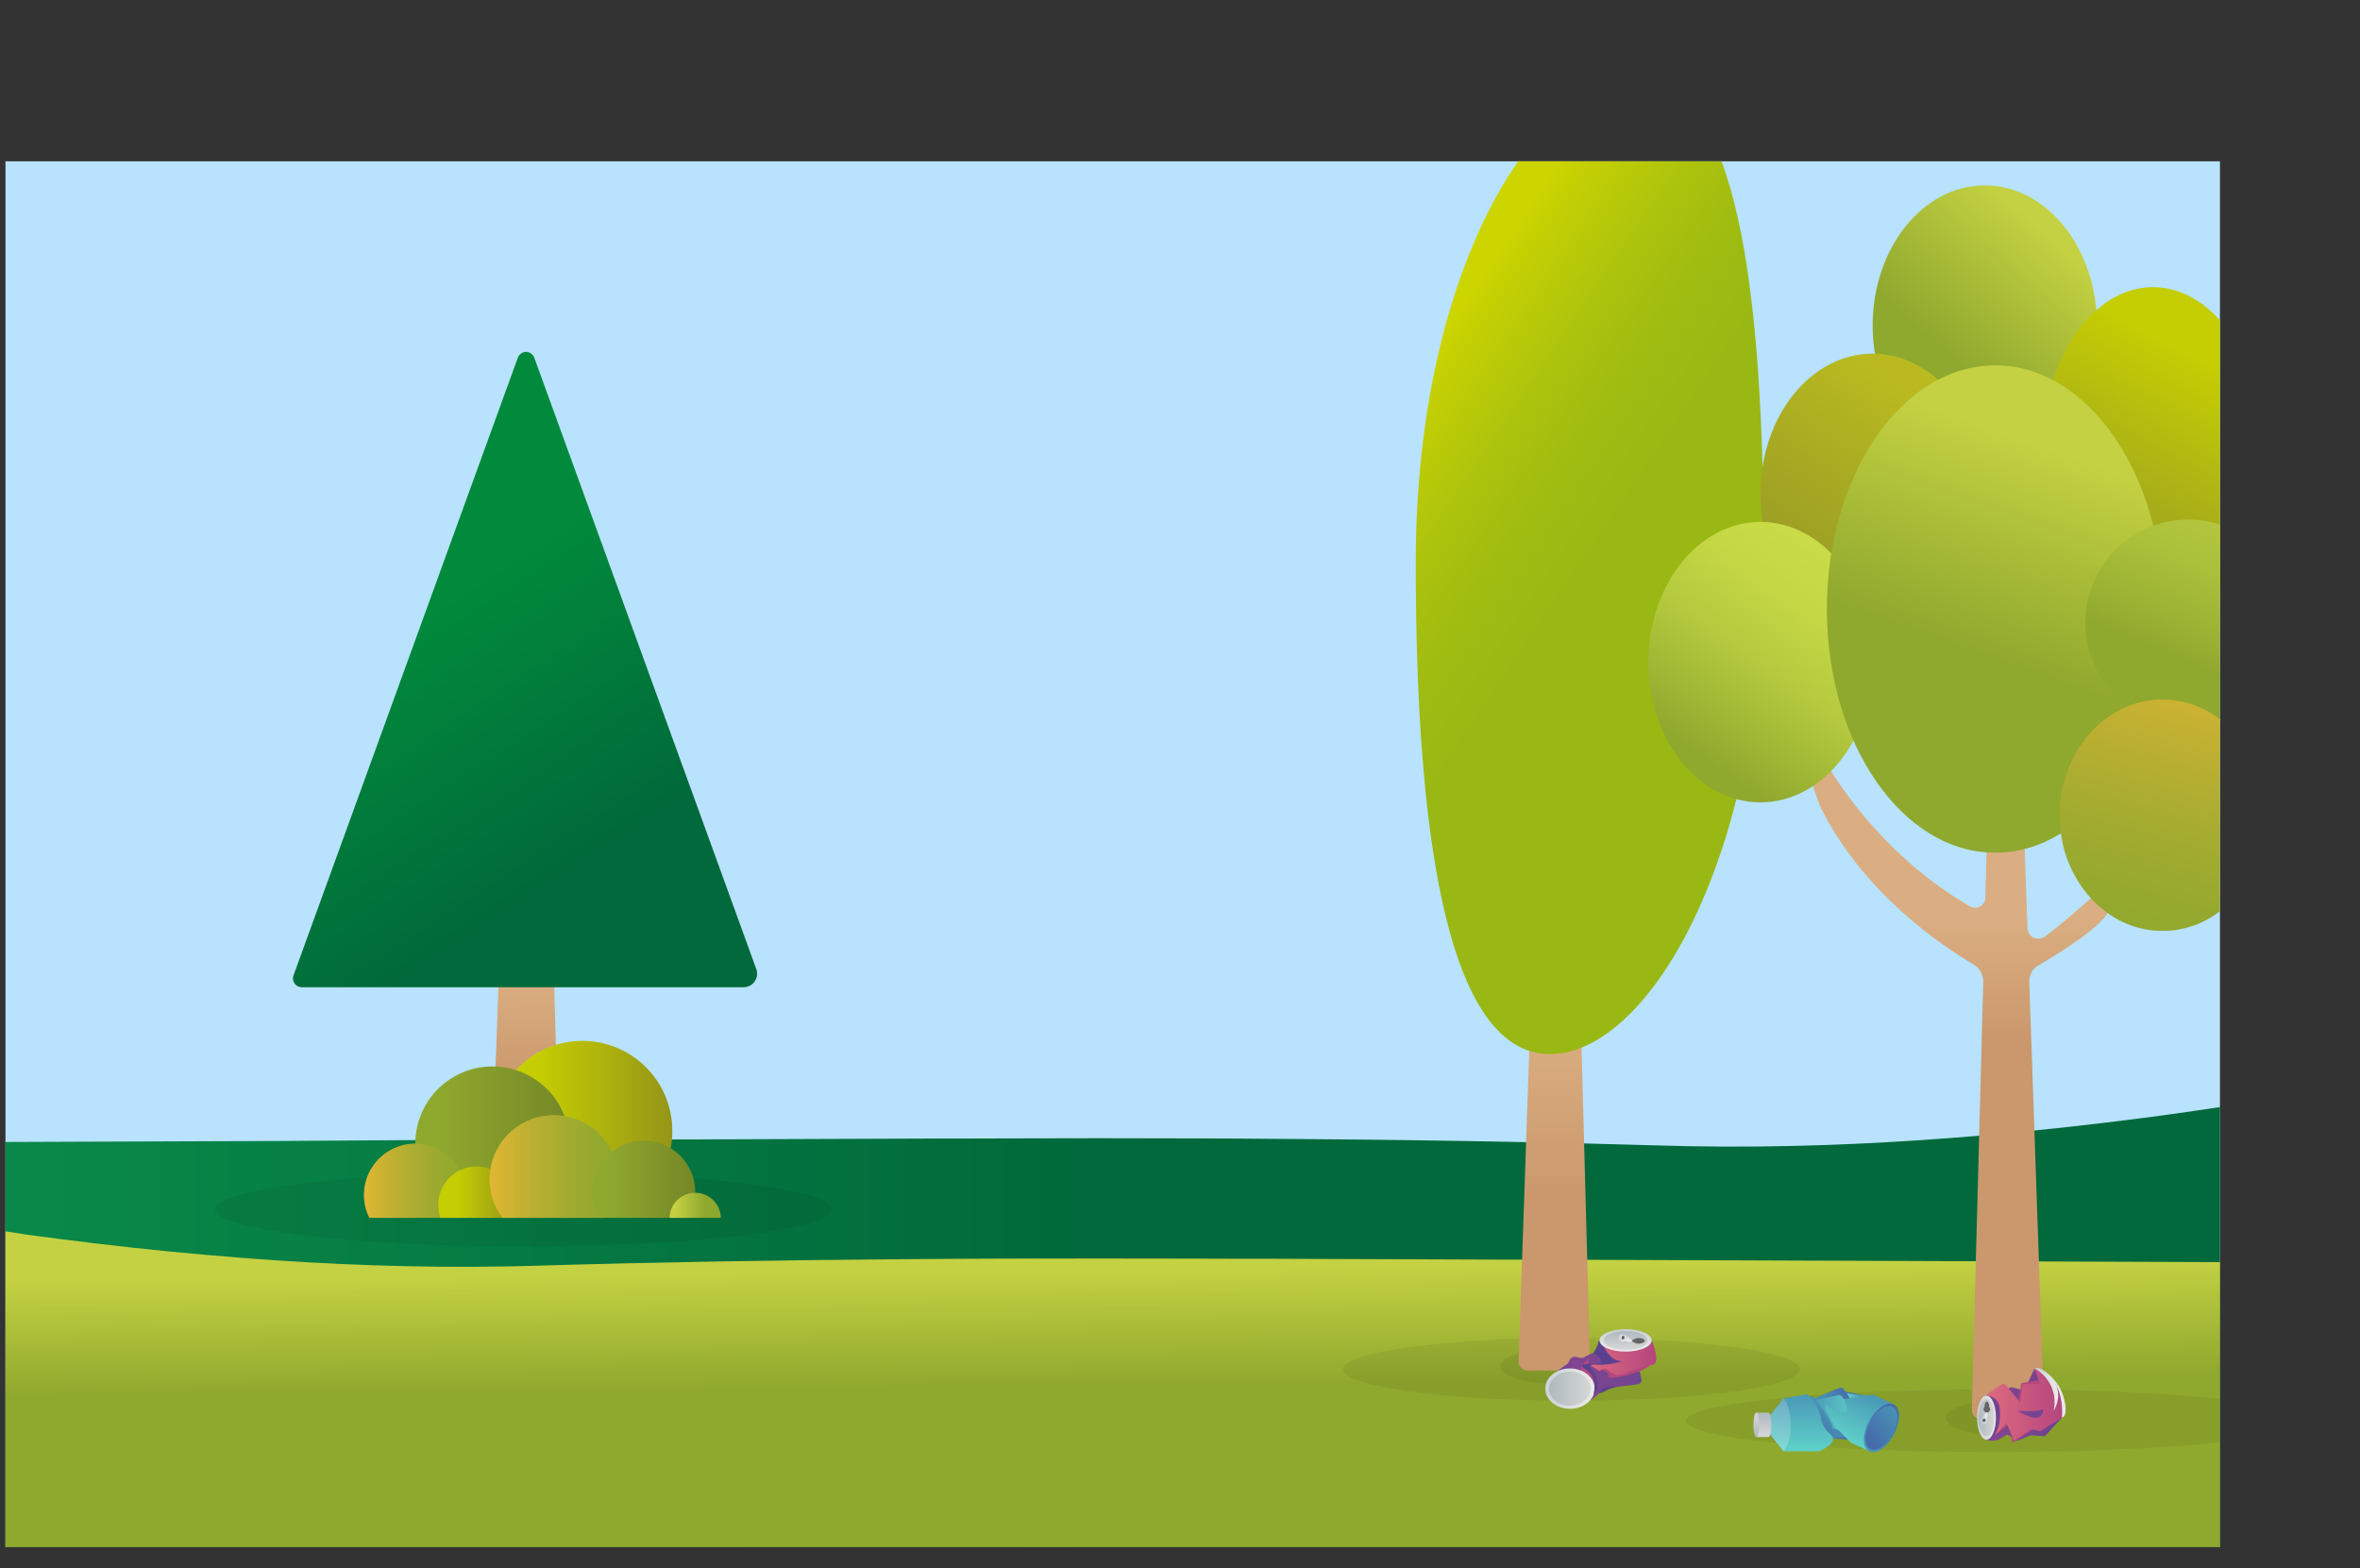 <svg id="Laag_1" data-name="Laag 1" xmlns="http://www.w3.org/2000/svg" xmlns:xlink="http://www.w3.org/1999/xlink" viewBox="0 0 1365.66 907.54"><rect x="0" y="0" width="1365.66" height="907.54" fill="#333333" stroke="none"/><defs><style>.cls-1{fill:none;}.cls-2{clip-path:url(#clip-path);}.cls-3{fill:#b8e2fd;}.cls-4{clip-path:url(#clip-path-2);}.cls-5{fill:url(#Naamloos_verloop);}.cls-6{clip-path:url(#clip-path-3);}.cls-7{fill:url(#Naamloos_verloop_2);}.cls-8{opacity:0.06;}.cls-9{clip-path:url(#clip-path-5);}.cls-10{clip-path:url(#clip-path-6);}.cls-11{clip-path:url(#clip-path-7);}.cls-12{clip-path:url(#clip-path-8);}.cls-13{clip-path:url(#clip-path-9);}.cls-14{clip-path:url(#clip-path-10);}.cls-15{clip-path:url(#clip-path-11);}.cls-16{fill:url(#Naamloos_verloop_3);}.cls-17{clip-path:url(#clip-path-12);}.cls-18{fill:url(#Naamloos_verloop_4);}.cls-19{clip-path:url(#clip-path-13);}.cls-20{fill:url(#Naamloos_verloop_5);}.cls-21{clip-path:url(#clip-path-14);}.cls-22{fill:url(#Naamloos_verloop_6);}.cls-23{clip-path:url(#clip-path-15);}.cls-24{fill:url(#Naamloos_verloop_7);}.cls-25{clip-path:url(#clip-path-16);}.cls-26{fill:url(#Naamloos_verloop_8);}.cls-27{clip-path:url(#clip-path-17);}.cls-28{fill:url(#Naamloos_verloop_9);}.cls-29{clip-path:url(#clip-path-18);}.cls-30{fill:url(#Naamloos_verloop_10);}.cls-31{clip-path:url(#clip-path-19);}.cls-32{fill:url(#Naamloos_verloop_11);}.cls-33{clip-path:url(#clip-path-20);}.cls-34{fill:url(#Naamloos_verloop_12);}.cls-35{clip-path:url(#clip-path-21);}.cls-36{fill:url(#Naamloos_verloop_13);}.cls-37{clip-path:url(#clip-path-22);}.cls-38{fill:url(#Naamloos_verloop_14);}.cls-39{clip-path:url(#clip-path-23);}.cls-40{fill:url(#Naamloos_verloop_15);}.cls-41{clip-path:url(#clip-path-24);}.cls-42{fill:url(#Naamloos_verloop_16);}.cls-43{clip-path:url(#clip-path-25);}.cls-44{fill:url(#Naamloos_verloop_17);}.cls-45{clip-path:url(#clip-path-26);}.cls-46{fill:url(#Naamloos_verloop_18);}.cls-47{clip-path:url(#clip-path-27);}.cls-48{fill:url(#Naamloos_verloop_19);}.cls-49{clip-path:url(#clip-path-28);}.cls-50{fill:url(#Naamloos_verloop_20);}.cls-51{clip-path:url(#clip-path-29);}.cls-52{fill:url(#Naamloos_verloop_21);}.cls-53{fill:#5a4190;}.cls-54{clip-path:url(#clip-path-31);}.cls-55{fill:url(#Naamloos_verloop_22);}.cls-56{clip-path:url(#clip-path-32);}.cls-57{fill:url(#Naamloos_verloop_23);}.cls-58{clip-path:url(#clip-path-33);}.cls-59{fill:url(#Naamloos_verloop_24);}.cls-60{clip-path:url(#clip-path-34);}.cls-61{fill:url(#Naamloos_verloop_25);}.cls-62{clip-path:url(#clip-path-35);}.cls-63{fill:url(#Naamloos_verloop_26);}.cls-64{clip-path:url(#clip-path-36);}.cls-65{fill:url(#Naamloos_verloop_27);}.cls-66{clip-path:url(#clip-path-37);}.cls-67{fill:url(#Naamloos_verloop_28);}.cls-68{clip-path:url(#clip-path-39);}.cls-69{fill:url(#Naamloos_verloop_29);}.cls-70{clip-path:url(#clip-path-40);}.cls-71{fill:url(#Naamloos_verloop_30);}.cls-72{fill:#656565;}.cls-73{clip-path:url(#clip-path-42);}.cls-74{fill:url(#Naamloos_verloop_31);}.cls-75{clip-path:url(#clip-path-44);}.cls-76{fill:url(#Naamloos_verloop_32);}.cls-77{clip-path:url(#clip-path-45);}.cls-78{fill:url(#Naamloos_verloop_33);}.cls-79{clip-path:url(#clip-path-46);}.cls-80{fill:url(#Naamloos_verloop_34);}.cls-81{clip-path:url(#clip-path-47);}.cls-82{fill:url(#Naamloos_verloop_35);}.cls-83{clip-path:url(#clip-path-48);}.cls-84{fill:url(#Naamloos_verloop_36);}.cls-85{clip-path:url(#clip-path-49);}.cls-86{fill:url(#Naamloos_verloop_37);}.cls-87{clip-path:url(#clip-path-50);}.cls-88{fill:url(#Naamloos_verloop_38);}.cls-89{clip-path:url(#clip-path-51);}.cls-90{fill:url(#Naamloos_verloop_39);}.cls-91{clip-path:url(#clip-path-52);}.cls-92{fill:url(#Naamloos_verloop_40);}.cls-93{opacity:0.21;}.cls-94{clip-path:url(#clip-path-54);}.cls-95{fill:#fff;}.cls-96{clip-path:url(#clip-path-55);}.cls-97{fill:url(#Naamloos_verloop_41);}.cls-98{clip-path:url(#clip-path-56);}.cls-99{fill:url(#Naamloos_verloop_42);}.cls-100{clip-path:url(#clip-path-57);}.cls-101{fill:url(#Naamloos_verloop_43);}.cls-102{clip-path:url(#clip-path-58);}.cls-103{fill:url(#Naamloos_verloop_44);}.cls-104{clip-path:url(#clip-path-59);}.cls-105{fill:url(#Naamloos_verloop_45);}.cls-106{clip-path:url(#clip-path-60);}.cls-107{fill:url(#Naamloos_verloop_46);}.cls-108{fill:#b4467e;}.cls-109{clip-path:url(#clip-path-62);}.cls-110{fill:url(#Naamloos_verloop_47);}.cls-111{clip-path:url(#clip-path-63);}.cls-112{fill:url(#Naamloos_verloop_48);}.cls-113{clip-path:url(#clip-path-65);}.cls-114{fill:url(#Naamloos_verloop_49);}.cls-115{clip-path:url(#clip-path-66);}.cls-116{fill:url(#Naamloos_verloop_50);}.cls-117{clip-path:url(#clip-path-67);}.cls-118{fill:url(#Naamloos_verloop_51);}.cls-119{clip-path:url(#clip-path-68);}.cls-120{fill:url(#Naamloos_verloop_52);}.cls-121{clip-path:url(#clip-path-70);}.cls-122{fill:url(#Naamloos_verloop_53);}</style><clipPath id="clip-path" transform="translate(3.17 93.34)"><rect class="cls-1" width="1282" height="802.84"/></clipPath><clipPath id="clip-path-2" transform="translate(3.17 93.34)"><path class="cls-1" d="M1253.16,551.41q-19.42,2.69-39,5l-1.9.23q-18.94,2.27-38.15,4.2-15.91,1.6-32,3-7.29.63-14.6,1.19l-2.72.21s0,0,0,0c-23.73,1.81-47.61,3.16-71.48,4-26.5.91-53,1.19-79.27.68-4.68-.08-9.33-.19-14-.33q-23.26-.69-46.53-1.26-16.78-.41-33.57-.75-65.58-1.33-131.24-1.8-9-.09-17.9-.13l-17.9-.13-25.06-.1q-55-.21-109.93,0-9.48,0-19,.06a1.92,1.92,0,0,0-.34,0c-5.59,0-11.2,0-16.8,0h-2.5L397.84,566l-5.15,0-7,0-9.28,0h0l-29.7.12-10.13,0-10.17,0-6.35,0-32.21.12-5.73,0h-3.75l-41.13.15L158,566.9l-121.45.45L0,567.49V801.88H1281.45V547.29q-14.09,2.15-28.29,4.12"/></clipPath><linearGradient id="Naamloos_verloop" y1="802.84" x2="1" y2="802.84" gradientTransform="matrix(1282, 0, 0, -1282, 2.63, 1030010.09)" gradientUnits="userSpaceOnUse"><stop offset="0" stop-color="#098949"/><stop offset="0.49" stop-color="#01693b"/><stop offset="1" stop-color="#01693b"/></linearGradient><clipPath id="clip-path-3" transform="translate(3.17 93.34)"><path class="cls-1" d="M0,801.88H1281.45V637l-51.82-.19-52.94-.19-36.51-.13-32.14-.12-120.49-.45-58.28-.21-14-.05-25.92-.1h0l-11.78,0-4.54,0-5.16,0-141.63-.53h-2.5c-5.6,0-11.22,0-16.82,0a1.93,1.93,0,0,0-.34,0q-9.49,0-19-.06-55-.13-110.05,0l-25.09.11q-9,0-17.92.12t-17.92.13c-70.58.56-141.13,1.71-211.59,3.81q-7,.21-14,.34c-26.31.5-52.84.23-79.36-.69-23.9-.84-47.81-2.19-71.56-4,0,0,0,0,0,0-.91-.06-1.81-.13-2.72-.21-28.57-2.2-56.93-5-84.81-8.35l-1.9-.23q-19.65-2.34-39.08-5Q5.79,620,0,619.19Z"/></clipPath><linearGradient id="Naamloos_verloop_2" y1="802.84" x2="1" y2="802.84" gradientTransform="matrix(0, 91.78, 91.78, 0, -73043.03, 635.87)" gradientUnits="userSpaceOnUse"><stop offset="0" stop-color="#c4d142"/><stop offset="0.06" stop-color="#c4d142"/><stop offset="0.79" stop-color="#8fa82e"/><stop offset="1" stop-color="#8fa82e"/></linearGradient><clipPath id="clip-path-5" transform="translate(3.17 93.34)"><rect class="cls-1" x="774.11" y="680.79" width="264.46" height="36.36"/></clipPath><clipPath id="clip-path-6" transform="translate(3.17 93.34)"><rect class="cls-1" x="972.45" y="710.54" width="309" height="36.36"/></clipPath><clipPath id="clip-path-7" transform="translate(3.17 93.34)"><rect class="cls-1" x="1122.87" y="717.15" width="61.15" height="19.83"/></clipPath><clipPath id="clip-path-8" transform="translate(3.17 93.34)"><rect class="cls-1" x="865.02" y="687.4" width="61.16" height="19.83"/></clipPath><clipPath id="clip-path-9" transform="translate(3.17 93.34)"><rect class="cls-1" x="263.36" y="586.57" width="67.77" height="19.84"/></clipPath><clipPath id="clip-path-10" transform="translate(3.17 93.34)"><rect class="cls-1" x="121.22" y="584.92" width="357.02" height="42.98"/></clipPath><clipPath id="clip-path-11" transform="translate(3.17 93.34)"><path class="cls-1" d="M297.77,132.77,281,595.27a5.11,5.11,0,0,0,5.11,5.3h29.67a5.11,5.11,0,0,0,5.11-5.26L307.73,132.77Z"/></clipPath><linearGradient id="Naamloos_verloop_3" y1="802.81" x2="1" y2="802.81" gradientTransform="matrix(-252.84, 0, 0, 252.84, 245.48, -202616.63)" gradientUnits="userSpaceOnUse"><stop offset="0" stop-color="#daae82"/><stop offset="0.21" stop-color="#daae82"/><stop offset="0.45" stop-color="#ca986c"/><stop offset="1" stop-color="#ca986c"/></linearGradient><clipPath id="clip-path-12" transform="translate(3.17 93.34)"><path class="cls-1" d="M296.48,113.65,232.72,289.24l-66.06,181.9a5.07,5.07,0,0,0,4.76,6.8h255.7a7.83,7.83,0,0,0,7.36-10.5l-64.71-178.2L306,113.65a5.06,5.06,0,0,0-9.52,0"/></clipPath><linearGradient id="Naamloos_verloop_4" y1="803.02" x2="1" y2="803.02" gradientTransform="matrix(0, 296.45, 296.45, 0, -237757.22, 201.16)" gradientUnits="userSpaceOnUse"><stop offset="0" stop-color="#018a3b"/><stop offset="0.11" stop-color="#018a3b"/><stop offset="0.68" stop-color="#01693b"/><stop offset="1" stop-color="#01693b"/></linearGradient><clipPath id="clip-path-13" transform="translate(3.17 93.34)"><path class="cls-1" d="M893,188,875.6,694a5.46,5.46,0,0,0,5.29,5.8h30.71a5.46,5.46,0,0,0,5.29-5.75L903.31,188Z"/></clipPath><linearGradient id="Naamloos_verloop_5" y1="802.84" x2="1" y2="802.84" gradientTransform="matrix(0, 329.4, 329.4, 0, -263560.28, 443.57)" gradientUnits="userSpaceOnUse"><stop offset="0" stop-color="#daae82"/><stop offset="0.47" stop-color="#daae82"/><stop offset="0.76" stop-color="#ca986c"/><stop offset="1" stop-color="#ca986c"/></linearGradient><clipPath id="clip-path-14" transform="translate(3.17 93.34)"><path class="cls-1" d="M875.34,0c-33,47.26-59.26,127.81-59.26,232.7,0,160.19,18.9,266.82,65.69,282.05a38.65,38.65,0,0,0,12.07,1.89A48.51,48.51,0,0,0,912,512.89c34.21-13.79,69.79-65.12,89.65-143.81,9.87-39.12,15.85-85,15.85-136.38q0-10.63-.1-20.94c0-1,0-2,0-3.05q-.18-16.42-.61-31.95C1014.62,99,1007.43,38.47,993,0Z"/></clipPath><linearGradient id="Naamloos_verloop_6" y1="802.88" x2="1" y2="802.88" gradientTransform="matrix(0, -283.19, -283.19, 0, 228285.72, 314.04)" gradientUnits="userSpaceOnUse"><stop offset="0" stop-color="#99b814"/><stop offset="0.24" stop-color="#99b814"/><stop offset="0.37" stop-color="#9ebb12"/><stop offset="0.53" stop-color="#acc30d"/><stop offset="0.7" stop-color="#c3cf04"/><stop offset="0.76" stop-color="#cdd500"/><stop offset="1" stop-color="#cdd500"/></linearGradient><clipPath id="clip-path-15" transform="translate(3.17 93.34)"><path class="cls-1" d="M1080.49,95.07c0,44.81,29.06,81.14,64.91,81.14s64.91-36.33,64.91-81.14-29.06-81.14-64.91-81.14-64.91,36.33-64.91,81.14"/></clipPath><linearGradient id="Naamloos_verloop_7" y1="802.84" x2="1" y2="802.84" gradientTransform="matrix(-160.11, 0, 0, 160.11, 1226.72, -128451.69)" gradientUnits="userSpaceOnUse"><stop offset="0" stop-color="#c4d142"/><stop offset="0.11" stop-color="#c4d142"/><stop offset="0.68" stop-color="#8fa82e"/><stop offset="1" stop-color="#8fa82e"/></linearGradient><clipPath id="clip-path-16" transform="translate(3.17 93.34)"><path class="cls-1" d="M1015.57,192.44c0,44.81,29.06,81.14,64.91,81.14s64.91-36.33,64.91-81.14-29.06-81.14-64.91-81.14-64.91,36.33-64.91,81.14"/></clipPath><linearGradient id="Naamloos_verloop_8" y1="802.84" x2="1" y2="802.84" gradientTransform="matrix(222.88, 0, 0, -222.88, 973.57, 179131.39)" gradientUnits="userSpaceOnUse"><stop offset="0" stop-color="#9b9e24"/><stop offset="0.24" stop-color="#9b9e24"/><stop offset="0.76" stop-color="#baba20"/><stop offset="1" stop-color="#baba20"/></linearGradient><clipPath id="clip-path-17" transform="translate(3.17 93.34)"><path class="cls-1" d="M1209.94,86.2c-10.78,9.49-19.57,23.52-25.2,40.34a136.66,136.66,0,0,0-6.8,38.76c0,1.62-.08,3.26-.08,4.9,0,33.22,11.09,62.55,28,80.12,10.48,10.88,23.2,17.25,36.9,17.25a43.76,43.76,0,0,0,5.85-.39c12.24-1.64,23.5-8.38,32.83-18.78V92c-10.81-12-24.19-19.17-38.68-19.17-12,0-23.21,4.87-32.84,13.37"/></clipPath><linearGradient id="Naamloos_verloop_9" y1="802.78" x2="1" y2="802.78" gradientTransform="matrix(-168.75, 0, 0, 168.75, 1337.88, -135299)" gradientUnits="userSpaceOnUse"><stop offset="0" stop-color="#c5cd03"/><stop offset="0.24" stop-color="#c5cd03"/><stop offset="0.76" stop-color="#a7ad1a"/><stop offset="1" stop-color="#a7ad1a"/></linearGradient><clipPath id="clip-path-18" transform="translate(3.17 93.34)"><path class="cls-1" d="M1151.6,210.33l-5.94,216a5.84,5.84,0,0,1-8.78,4.86c-60.83-35-88.86-92.74-88.86-92.74l-8.94,3.54,10.74,30.73c24.68,50.81,71.57,81.75,88.91,91.89a11.62,11.62,0,0,1,5.76,10.34l-6.62,247.17a5.51,5.51,0,0,0,5.34,5.82h31.06a5.52,5.52,0,0,0,5.36-5.87l-8.52-247.44a10.26,10.26,0,0,1,5.07-9.21c17.38-10.18,41.71-26,42.23-35V415.58s-20.51,19.76-38.23,33a6.34,6.34,0,0,1-10.14-4.85l-8-233.4Z"/></clipPath><linearGradient id="Naamloos_verloop_10" y1="802.84" y2="802.84" gradientTransform="matrix(0, 237.01, 237.01, 0, -189151.35, 419.41)" xlink:href="#Naamloos_verloop_5"/><clipPath id="clip-path-19" transform="translate(3.17 93.34)"><path class="cls-1" d="M950.66,289.81c0,44.81,29.06,81.14,64.91,81.14s64.91-36.33,64.91-81.14-29.06-81.14-64.91-81.14S950.66,245,950.66,289.81"/></clipPath><linearGradient id="Naamloos_verloop_11" y1="802.84" x2="1" y2="802.84" gradientTransform="matrix(-260.46, 0, 0, 260.46, 1167.16, -208814.75)" gradientUnits="userSpaceOnUse"><stop offset="0" stop-color="#c9db46"/><stop offset="0.31" stop-color="#c9db46"/><stop offset="0.44" stop-color="#c4d644"/><stop offset="0.59" stop-color="#b4c93e"/><stop offset="0.76" stop-color="#9bb333"/><stop offset="0.83" stop-color="#8fa82e"/><stop offset="1" stop-color="#8fa82e"/></linearGradient><clipPath id="clip-path-20" transform="translate(3.17 93.34)"><path class="cls-1" d="M1054,259.08c0,77.88,43.59,141,97.37,141s97.37-63.14,97.37-141-43.59-141-97.37-141S1054,181.2,1054,259.08"/></clipPath><linearGradient id="Naamloos_verloop_12" y1="802.84" y2="802.84" gradientTransform="matrix(-221.2, 0, 0, 221.2, 1272.93, -177328.87)" xlink:href="#Naamloos_verloop_7"/><clipPath id="clip-path-21" transform="translate(3.17 93.34)"><path class="cls-1" d="M1242.92,210.81a59.53,59.53,0,0,0-14.48,104.42,59.45,59.45,0,0,0,34.61,11.1,59.22,59.22,0,0,0,18.4-2.91,4.52,4.52,0,0,0,.49-.16l-.49-.38V210.23a59.72,59.72,0,0,0-38.53.58"/></clipPath><linearGradient id="Naamloos_verloop_13" y1="802.78" x2="1" y2="802.78" gradientTransform="matrix(-147.71, 0, 0, 147.71, 1331.81, -118315.43)" gradientUnits="userSpaceOnUse"><stop offset="0" stop-color="#b3c63e"/><stop offset="0.11" stop-color="#b3c63e"/><stop offset="0.3" stop-color="#acc13b"/><stop offset="0.57" stop-color="#9ab133"/><stop offset="0.69" stop-color="#8fa82e"/><stop offset="1" stop-color="#8fa82e"/></linearGradient><clipPath id="clip-path-22" transform="translate(3.17 93.34)"><path class="cls-1" d="M1241.73,311.85a53,53,0,0,0-13.29,3.38c-23.17,9.15-39.77,34-39.77,63.16a74.78,74.78,0,0,0,.74,10.57,69.69,69.69,0,0,0,17.32,37.45,60.31,60.31,0,0,0,9.84,8.69,54,54,0,0,0,64.88-1.2V323.42a4.52,4.52,0,0,0,.49-.16l-.49-.38a54.71,54.71,0,0,0-33.27-11.43,51.21,51.21,0,0,0-6.45.4"/></clipPath><linearGradient id="Naamloos_verloop_14" y1="802.81" x2="1" y2="802.81" gradientTransform="matrix(-180.89, 0, 0, 180.89, 1335.82, -144841.9)" gradientUnits="userSpaceOnUse"><stop offset="0" stop-color="#e2b634"/><stop offset="0.27" stop-color="#c1b032"/><stop offset="0.56" stop-color="#a6ac30"/><stop offset="0.81" stop-color="#95a92e"/><stop offset="1" stop-color="#8fa82e"/></linearGradient><clipPath id="clip-path-23" transform="translate(3.17 93.34)"><path class="cls-1" d="M295.36,525.86a52.08,52.08,0,0,0,11.37,79.54,51.22,51.22,0,0,0,14,6h26.15l.18,0a52.15,52.15,0,0,0,37.82-40.2,52.83,52.83,0,0,0,1-10.17,52.09,52.09,0,0,0-90.56-35.09"/></clipPath><linearGradient id="Naamloos_verloop_15" y1="802.84" x2="1" y2="802.84" gradientTransform="matrix(104.13, 0, 0, -104.13, 284.96, 84254.76)" gradientUnits="userSpaceOnUse"><stop offset="0" stop-color="#c5cd03"/><stop offset="0.26" stop-color="#c5cd03"/><stop offset="0.98" stop-color="#969618"/><stop offset="1" stop-color="#969618"/></linearGradient><clipPath id="clip-path-24" transform="translate(3.17 93.34)"><path class="cls-1" d="M237.16,568.39a44.83,44.83,0,0,0,27.45,41.21,41.71,41.71,0,0,0,5.14,1.77h24s0,0,0,0a.23.23,0,0,0,.1,0,43.8,43.8,0,0,0,12.91-6,44.56,44.56,0,0,0,19.69-37,44,44,0,0,0-3-16,44.63,44.63,0,0,0-86.28,16"/></clipPath><linearGradient id="Naamloos_verloop_16" y1="802.84" x2="1" y2="802.84" gradientTransform="matrix(89.26, 0, 0, -89.26, 240.33, 72319.17)" gradientUnits="userSpaceOnUse"><stop offset="0" stop-color="#8fa82e"/><stop offset="0.16" stop-color="#8fa82e"/><stop offset="1" stop-color="#748727"/><stop offset="1" stop-color="#748727"/></linearGradient><clipPath id="clip-path-25" transform="translate(3.17 93.34)"><path class="cls-1" d="M207.41,598.14a29.54,29.54,0,0,0,3.11,13.22h53.29c.3-.58.56-1.17.81-1.77a29.75,29.75,0,0,0-1.42-25.87,29.76,29.76,0,0,0-55.78,14.41"/></clipPath><linearGradient id="Naamloos_verloop_17" y1="802.84" y2="802.84" gradientTransform="matrix(59.5, 0, 0, -59.5, 210.58, 48455.38)" xlink:href="#Naamloos_verloop_14"/><clipPath id="clip-path-26" transform="translate(3.17 93.34)"><path class="cls-1" d="M263.2,583.73a22.31,22.31,0,0,0-12.51,16.63,21.19,21.19,0,0,0-.3,3.57,22.11,22.11,0,0,0,1.27,7.44h42.08a22.33,22.33,0,0,0-30.55-27.64"/></clipPath><linearGradient id="Naamloos_verloop_18" x1="0" y1="802.84" x2="1" y2="802.84" gradientTransform="matrix(44.63, 0, 0, -44.63, 253.56, 36518.95)" xlink:href="#Naamloos_verloop_15"/><clipPath id="clip-path-27" transform="translate(3.17 93.34)"><path class="cls-1" d="M283.4,573.83a36.91,36.91,0,0,0-2.78,9.24,37.76,37.76,0,0,0-.48,6,37,37,0,0,0,7.44,22.31h6.17s0,0,0,0a.23.23,0,0,0,.1,0h53.26l0,0a37.18,37.18,0,0,0-23.67-58.94,35.53,35.53,0,0,0-6.12-.51,37.14,37.14,0,0,0-33.93,22"/></clipPath><linearGradient id="Naamloos_verloop_19" y1="802.84" y2="802.84" gradientTransform="matrix(74.38, 0, 0, -74.38, 283.31, 60390.18)" xlink:href="#Naamloos_verloop_14"/><clipPath id="clip-path-28" transform="translate(3.17 93.34)"><path class="cls-1" d="M350.95,573.15a29.71,29.71,0,0,0-7.31,38.21h51.5a29.74,29.74,0,0,0-44.2-38.21"/></clipPath><linearGradient id="Naamloos_verloop_20" x1="0" y1="802.84" x2="1" y2="802.84" gradientTransform="matrix(59.5, 0, 0, -59.5, 342.81, 48454.56)" xlink:href="#Naamloos_verloop_16"/><clipPath id="clip-path-29" transform="translate(3.17 93.34)"><path class="cls-1" d="M384.27,611.36H414a14.88,14.88,0,0,0-29.75,0"/></clipPath><linearGradient id="Naamloos_verloop_21" y1="802.84" y2="802.84" gradientTransform="matrix(29.75, 0, 0, -29.75, 387.44, 24583.35)" xlink:href="#Naamloos_verloop_7"/><clipPath id="clip-path-31" transform="translate(3.17 93.34)"><path class="cls-1" d="M926.64,684.41l-.68,2.18a2.83,2.83,0,0,1-2.1,1.78L918,689.81a3.52,3.52,0,0,0-.8.3l-3.6,1.92a3.79,3.79,0,0,1-2.62.31l-1.9-.46a3.38,3.38,0,0,0-3.78,1.45L900.9,702a2,2,0,0,0,.07,2l7.89,13.35a3.43,3.43,0,0,0,3.82,1.3,18.13,18.13,0,0,0,10.85-7.79,3.23,3.23,0,0,1,2.61-1.44c4-.22,13.52-.82,18.25-1.72a2.55,2.55,0,0,0,2.33-2.86l-2.12-9.5a2.07,2.07,0,0,1,.34-1.65l4.23-6.12c1.08-1.57-.18-3.51-2.4-3.69L930,682.53h-.33a3.07,3.07,0,0,0-3,1.89"/></clipPath><linearGradient id="Naamloos_verloop_22" y1="802.84" x2="1" y2="802.84" gradientTransform="matrix(48.89, 0, 0, -48.89, 903.84, 40047.58)" gradientUnits="userSpaceOnUse"><stop offset="0" stop-color="#864490"/><stop offset="1" stop-color="#6c4490"/></linearGradient><clipPath id="clip-path-32" transform="translate(3.17 93.34)"><path class="cls-1" d="M899.59,698.89l-2,1.62c-2,1.62,2,15.63,2,15.63l8.91-4.9c-10.18-5.84-.53-14.77-2.33-15.61a1.36,1.36,0,0,0-.57-.11c-2.08,0-6,3.36-6,3.36"/></clipPath><linearGradient id="Naamloos_verloop_23" y1="802.84" y2="802.84" gradientTransform="matrix(11.49, 0, 0, -11.49, 900.18, 10021.11)" xlink:href="#Naamloos_verloop_22"/><clipPath id="clip-path-33" transform="translate(3.17 93.34)"><path class="cls-1" d="M912.06,698.17c-3,5.26,5.6,18.45,5.6,18.45s5.91-10.76,1.14-15.17-2.2-9.13-2.2-9.13-1.51.6-4.53,5.85"/></clipPath><linearGradient id="Naamloos_verloop_24" y1="802.84" x2="1" y2="802.84" gradientTransform="matrix(9.24, 0, 0, -9.24, 914.59, 8213.18)" gradientUnits="userSpaceOnUse"><stop offset="0" stop-color="#b5477e"/><stop offset="1" stop-color="#b4467e"/></linearGradient><clipPath id="clip-path-34" transform="translate(3.17 93.34)"><path class="cls-1" d="M891,710.21c0,6.45,6.41,11.68,14.32,11.68s14.32-5.23,14.32-11.68-6.41-11.68-14.32-11.68S891,703.76,891,710.21"/></clipPath><linearGradient id="Naamloos_verloop_25" y1="802.84" x2="1" y2="802.84" gradientTransform="matrix(28.63, 0, 0, -28.63, 894.14, 23792.63)" gradientUnits="userSpaceOnUse"><stop offset="0" stop-color="#cad1d6"/><stop offset="1" stop-color="#ebebeb"/></linearGradient><clipPath id="clip-path-35" transform="translate(3.17 93.34)"><path class="cls-1" d="M893.24,710.21c0,5.43,5.39,9.82,12,9.82s12-4.4,12-9.82-5.39-9.83-12-9.83-12,4.4-12,9.83"/></clipPath><linearGradient id="Naamloos_verloop_26" y1="802.84" x2="1" y2="802.84" gradientTransform="matrix(-24.09, 0, 0, 24.09, 920.5, -18537.48)" gradientUnits="userSpaceOnUse"><stop offset="0" stop-color="#d7d7d7"/><stop offset="1" stop-color="#aeb9bf"/></linearGradient><clipPath id="clip-path-36" transform="translate(3.17 93.34)"><path class="cls-1" d="M923.36,699.24c6.34,2.19,4.05,4.61,4.05,4.61,6.41.55,16.21-2.58,21.2-5.15,4.05-2.09,4-3.67,4-3.67s-35.58,2-29.24,4.22"/></clipPath><linearGradient id="Naamloos_verloop_27" y1="802.83" y2="802.83" gradientTransform="matrix(30, 0, 0, -30, 925.77, 24877.03)" xlink:href="#Naamloos_verloop_24"/><clipPath id="clip-path-37" transform="translate(3.17 93.34)"><path class="cls-1" d="M913.89,696.42c-.67.16.17.16,1.85.06a5.1,5.1,0,0,0-1.12-.14,3.11,3.11,0,0,0-.73.08m31-9.53c-8.41,2.95-22.11-3.24-22.11-3.24l-.33,6.74c2.15,2,8.6,3.81,12.67,4,3.18.14-13.38,1.75-19.35,2.11,3,.69,6.68,3.69,6.68,3.69l.94-.93a2.71,2.71,0,0,1,3.18-.2,32.79,32.79,0,0,0,5.49,3.2c2.55,1,14.57-5.15,20.57-5.69s0-14.26,0-14.26.66,1.65-7.75,4.6"/></clipPath><linearGradient id="Naamloos_verloop_28" y1="802.83" x2="1" y2="802.83" gradientTransform="matrix(41.61, 0, 0, -41.61, 916.83, 34192.98)" gradientUnits="userSpaceOnUse"><stop offset="0" stop-color="#de6b80"/><stop offset="1" stop-color="#b4467e"/></linearGradient><clipPath id="clip-path-39" transform="translate(3.17 93.34)"><path class="cls-1" d="M922.41,682.3c0,3.58,6.76,6.48,15.09,6.48s15.09-2.9,15.09-6.48-6.76-6.48-15.09-6.48-15.09,2.9-15.09,6.48"/></clipPath><linearGradient id="Naamloos_verloop_29" x1="0" y1="802.84" x2="1" y2="802.84" gradientTransform="matrix(0, 12.96, 12.96, 0, -9466.68, 769.16)" xlink:href="#Naamloos_verloop_25"/><clipPath id="clip-path-40" transform="translate(3.17 93.34)"><path class="cls-1" d="M924.81,682.3c0,3,5.69,5.45,12.7,5.45s12.7-2.44,12.7-5.45-5.69-5.45-12.7-5.45-12.7,2.44-12.7,5.45"/></clipPath><linearGradient id="Naamloos_verloop_30" x1="0" y1="802.84" x2="1" y2="802.84" gradientTransform="matrix(0, -10.91, -10.91, 0, 9696.53, 781.09)" xlink:href="#Naamloos_verloop_26"/><clipPath id="clip-path-42" transform="translate(3.17 93.34)"><path class="cls-1" d="M933.68,679.85a2.31,2.31,0,0,0,1.65,2.77,2.84,2.84,0,0,0,2,.05c1.87.67,3.56.69,3.82,0s-1-1.79-2.86-2.54a2.85,2.85,0,0,0-1.51-1.27,3.08,3.08,0,0,0-1.09-.2,2,2,0,0,0-2,1.18"/></clipPath><linearGradient id="Naamloos_verloop_31" x1="0" y1="802.83" x2="1" y2="802.83" gradientTransform="matrix(0, 4.52, 4.52, 0, -2684.46, 772.01)" xlink:href="#Naamloos_verloop_25"/><clipPath id="clip-path-44" transform="translate(3.17 93.34)"><polygon class="cls-1" points="1071.56 727.56 1079.12 714.79 1064.73 711.88 1071.56 727.56"/></clipPath><linearGradient id="Naamloos_verloop_32" y1="802.84" x2="1" y2="802.84" gradientTransform="matrix(14.39, 0, 0, -14.39, 1067.9, 12368.64)" gradientUnits="userSpaceOnUse"><stop offset="0" stop-color="#466aab"/><stop offset="1" stop-color="#4997b7"/></linearGradient><clipPath id="clip-path-45" transform="translate(3.17 93.34)"><polygon class="cls-1" points="1069.13 724.96 1075.41 714.48 1065.36 712.83 1069.13 724.96"/></clipPath><linearGradient id="Naamloos_verloop_33" y1="802.84" x2="1" y2="802.84" gradientTransform="matrix(10.05, 0, 0, -10.05, 1068.53, 8881.25)" gradientUnits="userSpaceOnUse"><stop offset="0" stop-color="#5fd1c8"/><stop offset="0" stop-color="#5fd1c8"/><stop offset="1" stop-color="#4997b7"/></linearGradient><clipPath id="clip-path-46" transform="translate(3.17 93.34)"><path class="cls-1" d="M1061.21,709.72l-14.58,6.15,7.55,22.85,12.25,1,.94-23.81-3.54-5.36a2.14,2.14,0,0,0-2.61-.79"/></clipPath><linearGradient id="Naamloos_verloop_34" x1="0" y1="802.85" x2="1" y2="802.85" gradientTransform="matrix(0, -20.73, -20.73, 0, 17703.86, 734.84)" xlink:href="#Naamloos_verloop_32"/><clipPath id="clip-path-47" transform="translate(3.17 93.34)"><polygon class="cls-1" points="1049.29 719.08 1050.2 739.25 1072.86 737.3 1081.42 715.87 1049.29 719.08"/></clipPath><linearGradient id="Naamloos_verloop_35" x1="0" y1="802.83" x2="1" y2="802.83" gradientTransform="matrix(0, 29.77, 29.77, 0, -22838.56, 709.8)" xlink:href="#Naamloos_verloop_32"/><clipPath id="clip-path-48" transform="translate(3.17 93.34)"><path class="cls-1" d="M1060.68,713.93l-16,3.55,2.35,6.83,9.09,8.64,16.69,4.35-.35-11.19-10.05-11.59a1.83,1.83,0,0,0-1.39-.63,1.88,1.88,0,0,0-.4,0"/></clipPath><linearGradient id="Naamloos_verloop_36" y1="802.84" x2="1" y2="802.84" gradientTransform="matrix(-28.14, 0, 0, 28.14, 1076.03, -21770.62)" xlink:href="#Naamloos_verloop_33"/><clipPath id="clip-path-49" transform="translate(3.17 93.34)"><path class="cls-1" d="M1042.43,713.43l2.89,25.82h12.29c2.7-9.1-10.91-22.93-11.92-24.55a3.14,3.14,0,0,0-2.74-1.3,3.65,3.65,0,0,0-.52,0"/></clipPath><linearGradient id="Naamloos_verloop_37" x1="0" y1="802.79" x2="1" y2="802.79" gradientTransform="matrix(15.77, 0, 0, -15.77, 1038.53, 13386.53)" xlink:href="#Naamloos_verloop_32"/><clipPath id="clip-path-50" transform="translate(3.17 93.34)"><path class="cls-1" d="M1079.85,713.81,1064,716.19l2,7.36-5.68.41-6.94-4.71-.49,2.56,5.9,10.58,4.14,4.1,4.82,4.94,11.47,5.33c1.83.85,6.21-4.67,9.77-12.33s5-14.57,3.12-15.42l-10.73-5a2.69,2.69,0,0,0-1.53-.22"/></clipPath><linearGradient id="Naamloos_verloop_38" y1="802.72" x2="1" y2="802.72" gradientTransform="matrix(30.6, 0, 0, -30.6, 1061.31, 25293.38)" xlink:href="#Naamloos_verloop_33"/><clipPath id="clip-path-51" transform="translate(3.17 93.34)"><path class="cls-1" d="M1028.94,715.87l-12.09,15.3,12.09,15.3h20.64c6.8-3.14,8.07-5.59,8-7.22,0-2.25-2.6-2.68-5.11-6.74-2.4-3.88-1.53-5.85-3.41-10.24a24.25,24.25,0,0,0-6.67-8.84Z"/></clipPath><linearGradient id="Naamloos_verloop_39" y1="802.84" x2="1" y2="802.84" gradientTransform="matrix(0, -33.04, -33.04, 0, 27564.33, 839.8)" xlink:href="#Naamloos_verloop_33"/><clipPath id="clip-path-52" transform="translate(3.17 93.34)"><path class="cls-1" d="M1016.85,731.17l12.09,15.3s4.1-4,4.1-15.3-4.1-15.3-4.1-15.3Z"/></clipPath><linearGradient id="Naamloos_verloop_40" y1="802.84" x2="1" y2="802.84" gradientTransform="matrix(0, -30.6, -30.6, 0, 25594.44, 839.8)" xlink:href="#Naamloos_verloop_33"/><clipPath id="clip-path-54" transform="translate(3.17 93.34)"><rect class="cls-1" x="1016.85" y="715.87" width="16.19" height="30.6"/></clipPath><clipPath id="clip-path-55" transform="translate(3.17 93.34)"><path class="cls-1" d="M1013.13,724.1v14.13h7.07c.92,0,1.66-3.16,1.66-7.07s-.74-7.07-1.66-7.07Z"/></clipPath><linearGradient id="Naamloos_verloop_41" x1="0" y1="802.84" x2="1" y2="802.84" gradientTransform="matrix(0, -14.13, -14.13, 0, 12366.46, 831.57)" xlink:href="#Naamloos_verloop_26"/><clipPath id="clip-path-56" transform="translate(3.17 93.34)"><path class="cls-1" d="M1011.47,731.17c0,3.9.74,7.07,1.66,7.07s1.66-3.16,1.66-7.07-.74-7.07-1.66-7.07-1.66,3.16-1.66,7.07"/></clipPath><linearGradient id="Naamloos_verloop_42" x1="0" y1="802.84" x2="1" y2="802.84" gradientTransform="matrix(0, 14.13, 14.13, 0, -10329.5, 817.44)" xlink:href="#Naamloos_verloop_26"/><clipPath id="clip-path-57" transform="translate(3.17 93.34)"><path class="cls-1" d="M1078.38,729.12c-4,7.45-4,15.2,0,17.31s10.41-2.21,14.37-9.66,4-15.2,0-17.31a4.71,4.71,0,0,0-2.24-.54c-3.87,0-8.85,4-12.13,10.19"/></clipPath><linearGradient id="Naamloos_verloop_43" x1="0" y1="802.85" x2="1" y2="802.85" gradientTransform="matrix(-30.55, 0, 0, 69.26, 1101.49, -54871.53)" xlink:href="#Naamloos_verloop_32"/><clipPath id="clip-path-58" transform="translate(3.17 93.34)"><path class="cls-1" d="M1079.08,729.5c-3.58,6.72-3.57,13.72,0,15.63s9.39-2,13-8.72,3.57-13.72,0-15.63a4.25,4.25,0,0,0-2-.48c-3.49,0-8,3.63-11,9.2"/></clipPath><linearGradient id="Naamloos_verloop_44" x1="0" y1="802.82" x2="1" y2="802.82" gradientTransform="matrix(35.46, 0, -26.85, -29.94, 22630.12, 24862.64)" xlink:href="#Naamloos_verloop_32"/><clipPath id="clip-path-59" transform="translate(3.17 93.34)"><path class="cls-1" d="M1174.41,698.63c-2.62,1.71-.15,10.7,3.37,16.77s10.07,12.72,12.84,11.31,1.76-11.36-2.73-18.45c-3.36-5.31-9.2-9.94-12.31-9.94a2.11,2.11,0,0,0-1.17.31"/></clipPath><linearGradient id="Naamloos_verloop_45" x1="0" y1="802.81" x2="1" y2="802.81" gradientTransform="matrix(18.87, 0, 0, -18.87, 1176.49, 15953.81)" xlink:href="#Naamloos_verloop_25"/><clipPath id="clip-path-60" transform="translate(3.17 93.34)"><path class="cls-1" d="M1168.25,711.31l-7.38-1.94-14.52,4.94v25.46a10,10,0,0,0,6.77,0l5.3-3,6,3.58,7.38-3.15,8.34.54L1190,727l-15.87-28.48Z"/></clipPath><linearGradient id="Naamloos_verloop_46" y1="802.83" y2="802.83" gradientTransform="matrix(43.69, 0, 0, -43.69, 1149.53, 35887.6)" xlink:href="#Naamloos_verloop_22"/><clipPath id="clip-path-62" transform="translate(3.17 93.34)"><path class="cls-1" d="M1146.35,714.32l2.6,26c11.66-13.07,0-28.3,0-28.3Z"/></clipPath><linearGradient id="Naamloos_verloop_47" y1="802.84" y2="802.84" gradientTransform="matrix(7.78, 0, 0, -7.78, 1149.53, 7069.47)" xlink:href="#Naamloos_verloop_22"/><clipPath id="clip-path-63" transform="translate(3.17 93.34)"><path class="cls-1" d="M1140.89,727c0,7,2.45,12.73,5.46,12.73s5.47-5.7,5.47-12.73-2.45-12.73-5.47-12.73-5.46,5.7-5.46,12.73"/></clipPath><linearGradient id="Naamloos_verloop_48" x1="0" y1="802.84" x2="1" y2="802.84" gradientTransform="matrix(10.93, 0, 0, -10.93, 1144.06, 9597.45)" xlink:href="#Naamloos_verloop_25"/><clipPath id="clip-path-65" transform="translate(3.17 93.34)"><path class="cls-1" d="M1177.39,707.58h-10.08l-1.44,10.62s-7.2-9-9-10.44-10.51,6.56-10.51,6.56a8.28,8.28,0,0,1,5,1.72c3,2.45,2.89,6.68,2.83,10a24.93,24.93,0,0,1-3,11.19l6.79-6.91,4.32,10.06,10-6.77,5.1,1.3L1190,727c1.62-25.61-15.87-28.48-15.87-28.48Z"/></clipPath><linearGradient id="Naamloos_verloop_49" y1="802.84" y2="802.84" gradientTransform="matrix(43.79, 0, 0, -43.79, 1149.53, 35972.61)" xlink:href="#Naamloos_verloop_28"/><clipPath id="clip-path-66" transform="translate(3.17 93.34)"><path class="cls-1" d="M1183.94,709.2a22.31,22.31,0,0,1,1.23,13.9c.41-.62,4.53-7.11,1.62-14.57a16,16,0,0,0-12.61-10,22.35,22.35,0,0,1,9.76,10.63"/></clipPath><linearGradient id="Naamloos_verloop_50" x1="0" y1="802.84" x2="1" y2="802.84" gradientTransform="matrix(13.64, 0, 0, -13.64, 1177.35, 11753.14)" xlink:href="#Naamloos_verloop_25"/><clipPath id="clip-path-67" transform="translate(3.17 93.34)"><path class="cls-1" d="M1175.28,723.1a94.87,94.87,0,0,1-10.89,0s8.71,5.28,11.85,3.8a5.18,5.18,0,0,0,2.9-4.86s-.48.66-3.87,1.06"/></clipPath><linearGradient id="Naamloos_verloop_51" y1="802.8" y2="802.8" gradientTransform="matrix(14.76, 0, 0, -14.76, 1167.57, 12668.19)" xlink:href="#Naamloos_verloop_22"/><clipPath id="clip-path-68" transform="translate(3.17 93.34)"><path class="cls-1" d="M1141.76,727c0,5.92,2.06,10.71,4.6,10.71S1151,733,1151,727s-2.06-10.71-4.6-10.71-4.6,4.79-4.6,10.71"/></clipPath><linearGradient id="Naamloos_verloop_52" x1="0" y1="802.84" x2="1" y2="802.84" gradientTransform="matrix(-9.2, 0, 0, 9.2, 1154.13, -6563.89)" xlink:href="#Naamloos_verloop_26"/><clipPath id="clip-path-70" transform="translate(3.17 93.34)"><path class="cls-1" d="M1144.54,726.41a2.4,2.4,0,0,0-1.07,1.27,1.74,1.74,0,1,0,3.16,1.2,2.39,2.39,0,0,0,0-1.66c.57-1.58.58-3,0-3.22a.43.43,0,0,0-.16,0c-.57,0-1.41,1-2,2.44"/></clipPath><linearGradient id="Naamloos_verloop_53" x1="0" y1="802.81" x2="1" y2="802.81" gradientTransform="matrix(3.81, 0, 0, -3.81, 1146.46, 3877.65)" xlink:href="#Naamloos_verloop_25"/></defs><title>background_image_scene9</title><g class="cls-2"><rect class="cls-3" x="3.17" y="93.34" width="1281.45" height="801.88"/><g class="cls-4"><rect class="cls-5" x="3.17" y="640.63" width="1281.45" height="254.59"/></g><g class="cls-6"><rect class="cls-7" x="-0.85" y="613.03" width="1283.15" height="195" transform="translate(-3.63 99.53) rotate(-0.55)"/></g><g class="cls-2"><g class="cls-8"><g class="cls-9"><path d="M1038.57,699c0,10-59.2,18.18-132.23,18.18S774.11,709,774.11,699s59.2-18.18,132.23-18.18,132.23,8.14,132.23,18.18" transform="translate(3.17 93.34)"/></g></g><g class="cls-8"><g class="cls-10"><path d="M1281.45,716.31v24.82c-32.58,3.55-79,5.77-130.49,5.77-23.34,0-45.62-.46-66-1.29h0l-2.71-.11H1082l-2.22-.1h0l-2.74-.12-1.09,0h0q-11.35-.54-21.79-1.22c-8.06-.54-15.68-1.13-22.77-1.79q-3.18-.29-6.21-.59h0c-32.51-3.3-52.64-7.86-52.64-12.9,0-5.47,23.71-10.37,61.23-13.71h0c2.86-.25,5.81-.5,8.83-.73l.78-.06,1.82-.14h0q3.39-.25,6.91-.5,6.34-.42,13.06-.8h.2l3-.16h0c21.14-1.13,44.79-1.84,69.86-2q6.28,0,12.68,0h8.66l6,0h3l6.94.09,3.73.06h.78l1,0h0l3.58.06,2.92.06h.43l1.45,0h0c35.95.79,67.83,2.7,92.07,5.34" transform="translate(3.17 93.34)"/></g></g><g class="cls-8"><g class="cls-11"><path d="M1184,727.07c0,5.48-13.69,9.92-30.58,9.92s-30.58-4.44-30.58-9.92,13.69-9.92,30.58-9.92,30.58,4.44,30.58,9.92" transform="translate(3.17 93.34)"/></g></g><g class="cls-8"><g class="cls-12"><path d="M926.17,697.31c0,5.48-13.69,9.92-30.58,9.92S865,702.79,865,697.31s13.69-9.92,30.58-9.92,30.58,4.44,30.58,9.92" transform="translate(3.17 93.34)"/></g></g><g class="cls-8"><g class="cls-13"><path d="M331.13,596.49c0,5.48-15.17,9.92-33.88,9.92s-33.88-4.44-33.88-9.92,15.17-9.92,33.88-9.92,33.88,4.44,33.88,9.92" transform="translate(3.17 93.34)"/></g></g><g class="cls-8"><g class="cls-14"><path d="M478.24,606.41c0,11.87-79.92,21.49-178.51,21.49s-178.51-9.62-178.51-21.49,79.92-21.49,178.51-21.49,178.51,9.62,178.51,21.49" transform="translate(3.17 93.34)"/></g></g></g><g class="cls-15"><rect class="cls-16" x="66.45" y="338.92" width="468.86" height="55.49" transform="translate(-72.34 748.62) rotate(-88.11)"/></g><g class="cls-17"><rect class="cls-18" x="86.82" y="66.14" width="428.16" height="455.97" transform="matrix(0.84, -0.55, 0.55, 0.84, -108.87, 306.65)"/></g><g class="cls-19"><rect class="cls-20" x="878.66" y="281.3" width="41.48" height="511.82"/></g><g class="cls-21"><rect class="cls-22" x="646.27" y="30.48" width="541.05" height="455.69" transform="translate(193.59 967.79) rotate(-56.04)"/></g><g class="cls-23"><rect class="cls-24" x="1041.61" y="-7.29" width="207.58" height="204.72" transform="translate(319.46 984.37) rotate(-48.58)"/></g><g class="cls-25"><rect class="cls-26" x="977.13" y="93.96" width="206.71" height="196.96" transform="translate(337.5 1090.6) rotate(-57.26)"/></g><g class="cls-27"><rect class="cls-28" x="1119.36" y="78.57" width="220.58" height="183.26" transform="translate(502.35 1267.24) rotate(-61.83)"/></g><g class="cls-29"><rect class="cls-30" x="1042.26" y="303.66" width="179.34" height="517.65"/></g><g class="cls-31"><rect class="cls-32" x="911.81" y="189.81" width="207.52" height="200" transform="translate(192.26 1040.65) rotate(-54.43)"/></g><g class="cls-33"><rect class="cls-34" x="986" y="120.27" width="330.83" height="277.62" transform="translate(526.48 1351.6) rotate(-70.53)"/></g><g class="cls-35"><rect class="cls-36" x="1172.84" y="208.04" width="139.81" height="117.56" transform="translate(529.12 1409.84) rotate(-67.79)"/></g><g class="cls-37"><rect class="cls-38" x="1158.25" y="315.39" width="154.12" height="126" transform="translate(540.12 1558.68) rotate(-74.31)"/></g><g class="cls-39"><rect class="cls-40" x="284.96" y="602.22" width="104.13" height="102.48"/></g><g class="cls-41"><rect class="cls-42" x="240.33" y="617.1" width="89.26" height="87.64"/></g><g class="cls-43"><rect class="cls-44" x="210.58" y="661.73" width="59.5" height="42.97"/></g><g class="cls-45"><rect class="cls-46" x="253.56" y="674.95" width="44.63" height="29.75"/></g><g class="cls-47"><rect class="cls-48" x="283.31" y="645.2" width="74.38" height="59.54"/></g><g class="cls-49"><rect class="cls-50" x="342.81" y="660.07" width="59.5" height="44.63"/></g><g class="cls-51"><rect class="cls-52" x="387.44" y="689.83" width="29.75" height="14.88"/></g><g class="cls-2"><path class="cls-53" d="M937.26,708.26s-8.39,1.34-11,3.11a10.6,10.6,0,0,1-5.76,1.64l4.13-4.8Z" transform="translate(3.17 93.34)"/></g><g class="cls-54"><rect class="cls-55" x="903.74" y="775.85" width="49.68" height="36.6"/></g><g class="cls-56"><rect class="cls-57" x="898.73" y="788.87" width="12.94" height="20.61"/></g><g class="cls-58"><rect class="cls-59" x="912.21" y="785.65" width="14.53" height="24.3"/></g><g class="cls-60"><rect class="cls-61" x="894.14" y="791.87" width="28.63" height="23.36"/></g><g class="cls-62"><rect class="cls-63" x="896.41" y="793.73" width="24.09" height="19.65"/></g><g class="cls-64"><rect class="cls-65" x="920.19" y="788.36" width="35.65" height="9.38"/></g><g class="cls-66"><rect class="cls-67" x="916.39" y="775.63" width="45.39" height="20.92"/></g><g class="cls-2"><path class="cls-53" d="M918.69,689.92s1-1.87,2.11-3.77,1-4.18,1.61-3.87c2.1,1.15,4.4,11.58,12.67,12.08,0,0-8.79,3.11-16.39,1.67.26,0,3.38.1,4.31-1.08s-.41-3.62-4.31-5" transform="translate(3.17 93.34)"/><path class="cls-53" d="M918.89,713.73s3.07-9.9-3.91-14.25,3.91-3.43,3.91-3.43-1.39.29-1.73,1.14.42,1.55.66,1.82c2.14,2.44,4.89,8.91,2.79,12.26l-1.72,2.46" transform="translate(3.17 93.34)"/></g><g class="cls-68"><rect class="cls-69" x="925.58" y="769.16" width="30.19" height="12.96"/></g><g class="cls-70"><rect class="cls-71" x="927.98" y="770.18" width="25.4" height="10.91"/></g><g class="cls-2"><path class="cls-72" d="M944.85,684.16a6.19,6.19,0,0,1-3.77-1.62,6.19,6.19,0,0,1,3.77-1.62c2.08,0,3.77.73,3.77,1.62s-1.69,1.62-3.77,1.62" transform="translate(3.17 93.34)"/></g><g class="cls-73"><rect class="cls-74" x="936.46" y="772.01" width="8.09" height="4.69"/></g><g class="cls-2"><path class="cls-72" d="M935.64,681.81a1,1,0,0,1-.38-1.37c.22-.59.76-.93,1.2-.76a1.19,1.19,0,0,1-.81,2.13" transform="translate(3.17 93.34)"/></g><g class="cls-75"><rect class="cls-76" x="1067.9" y="805.22" width="14.39" height="15.68"/></g><g class="cls-77"><rect class="cls-78" x="1068.53" y="806.17" width="10.05" height="12.13"/></g><g class="cls-79"><rect class="cls-80" x="1041.76" y="714" width="30.46" height="21.23" transform="translate(318.18 1862.83) rotate(-89.05)"/></g><g class="cls-81"><rect class="cls-82" x="1046.1" y="707.73" width="38.5" height="39.66" transform="translate(-171.45 1176.97) rotate(-50.35)"/></g><g class="cls-83"><rect class="cls-84" x="1047.9" y="807.22" width="28.14" height="23.41"/></g><g class="cls-85"><rect class="cls-86" x="1036.29" y="710.65" width="30.15" height="31.34" transform="matrix(0.78, -0.63, 0.63, 0.78, -219.69, 915.81)"/></g><g class="cls-87"><rect class="cls-88" x="1049.43" y="704.95" width="47.99" height="51.49" transform="translate(-38.36 1489.66) rotate(-65.08)"/></g><g class="cls-89"><rect class="cls-90" x="1020.02" y="806.77" width="40.8" height="33.04"/></g><g class="cls-91"><rect class="cls-92" x="1020.02" y="809.2" width="16.19" height="30.6"/></g><g class="cls-2"><g class="cls-93"><g class="cls-94"><path class="cls-95" d="M1016.85,731.17l12.09-15.3s4.1,4,4.1,15.3-4.1,15.3-4.1,15.3Z" transform="translate(3.17 93.34)"/></g></g></g><g class="cls-96"><rect class="cls-97" x="1016.3" y="817.44" width="8.73" height="14.13"/></g><g class="cls-98"><rect class="cls-99" x="1014.64" y="817.44" width="3.32" height="14.13"/></g><g class="cls-100"><rect class="cls-101" x="1067.25" y="716.93" width="36.63" height="33.62" transform="translate(-69.07 1440.52) rotate(-61.97)"/></g><g class="cls-102"><polygon class="cls-103" points="1054.68 813.63 1098.81 813.63 1122.8 840.37 1078.67 840.37 1054.68 813.63"/></g><g class="cls-104"><rect class="cls-105" x="1174.96" y="791.66" width="21.66" height="29.8"/></g><g class="cls-106"><rect class="cls-107" x="1149.53" y="791.91" width="43.69" height="42.53"/></g><g class="cls-2"><polygon class="cls-108" points="1154.37 830.55 1162.89 824.06 1164.55 834.95 1177.35 826.57 1159.3 821.62 1154.37 830.55"/></g><g class="cls-109"><rect class="cls-110" x="1149.53" y="805.4" width="14.27" height="28.3"/></g><g class="cls-111"><rect class="cls-112" x="1144.06" y="807.65" width="10.93" height="25.46"/></g><g class="cls-2"><polygon class="cls-108" points="1169.69 800.4 1167.57 812.49 1184.72 810.01 1181.64 798.14 1169.69 800.4"/></g><g class="cls-113"><rect class="cls-114" x="1149.53" y="791.91" width="45.31" height="41.79"/></g><g class="cls-115"><rect class="cls-116" x="1177.35" y="791.91" width="15.51" height="24.53"/></g><g class="cls-117"><rect class="cls-118" x="1167.57" y="815.38" width="15" height="6.34"/></g><g class="cls-119"><rect class="cls-120" x="1144.93" y="809.67" width="9.2" height="21.42"/></g><g class="cls-2"><path class="cls-72" d="M1147.93,720.85a1.88,1.88,0,1,1-2.73,0c0-1.75.61-3.18,1.36-3.18s1.37,1.42,1.37,3.18" transform="translate(3.17 93.34)"/></g><g class="cls-121"><rect class="cls-122" x="1146.22" y="817.3" width="4.2" height="6.64"/></g><g class="cls-2"><path class="cls-72" d="M1145.94,728.62a1,1,0,1,1-.64-1,.87.87,0,0,1,.64,1" transform="translate(3.17 93.34)"/></g></g></svg>